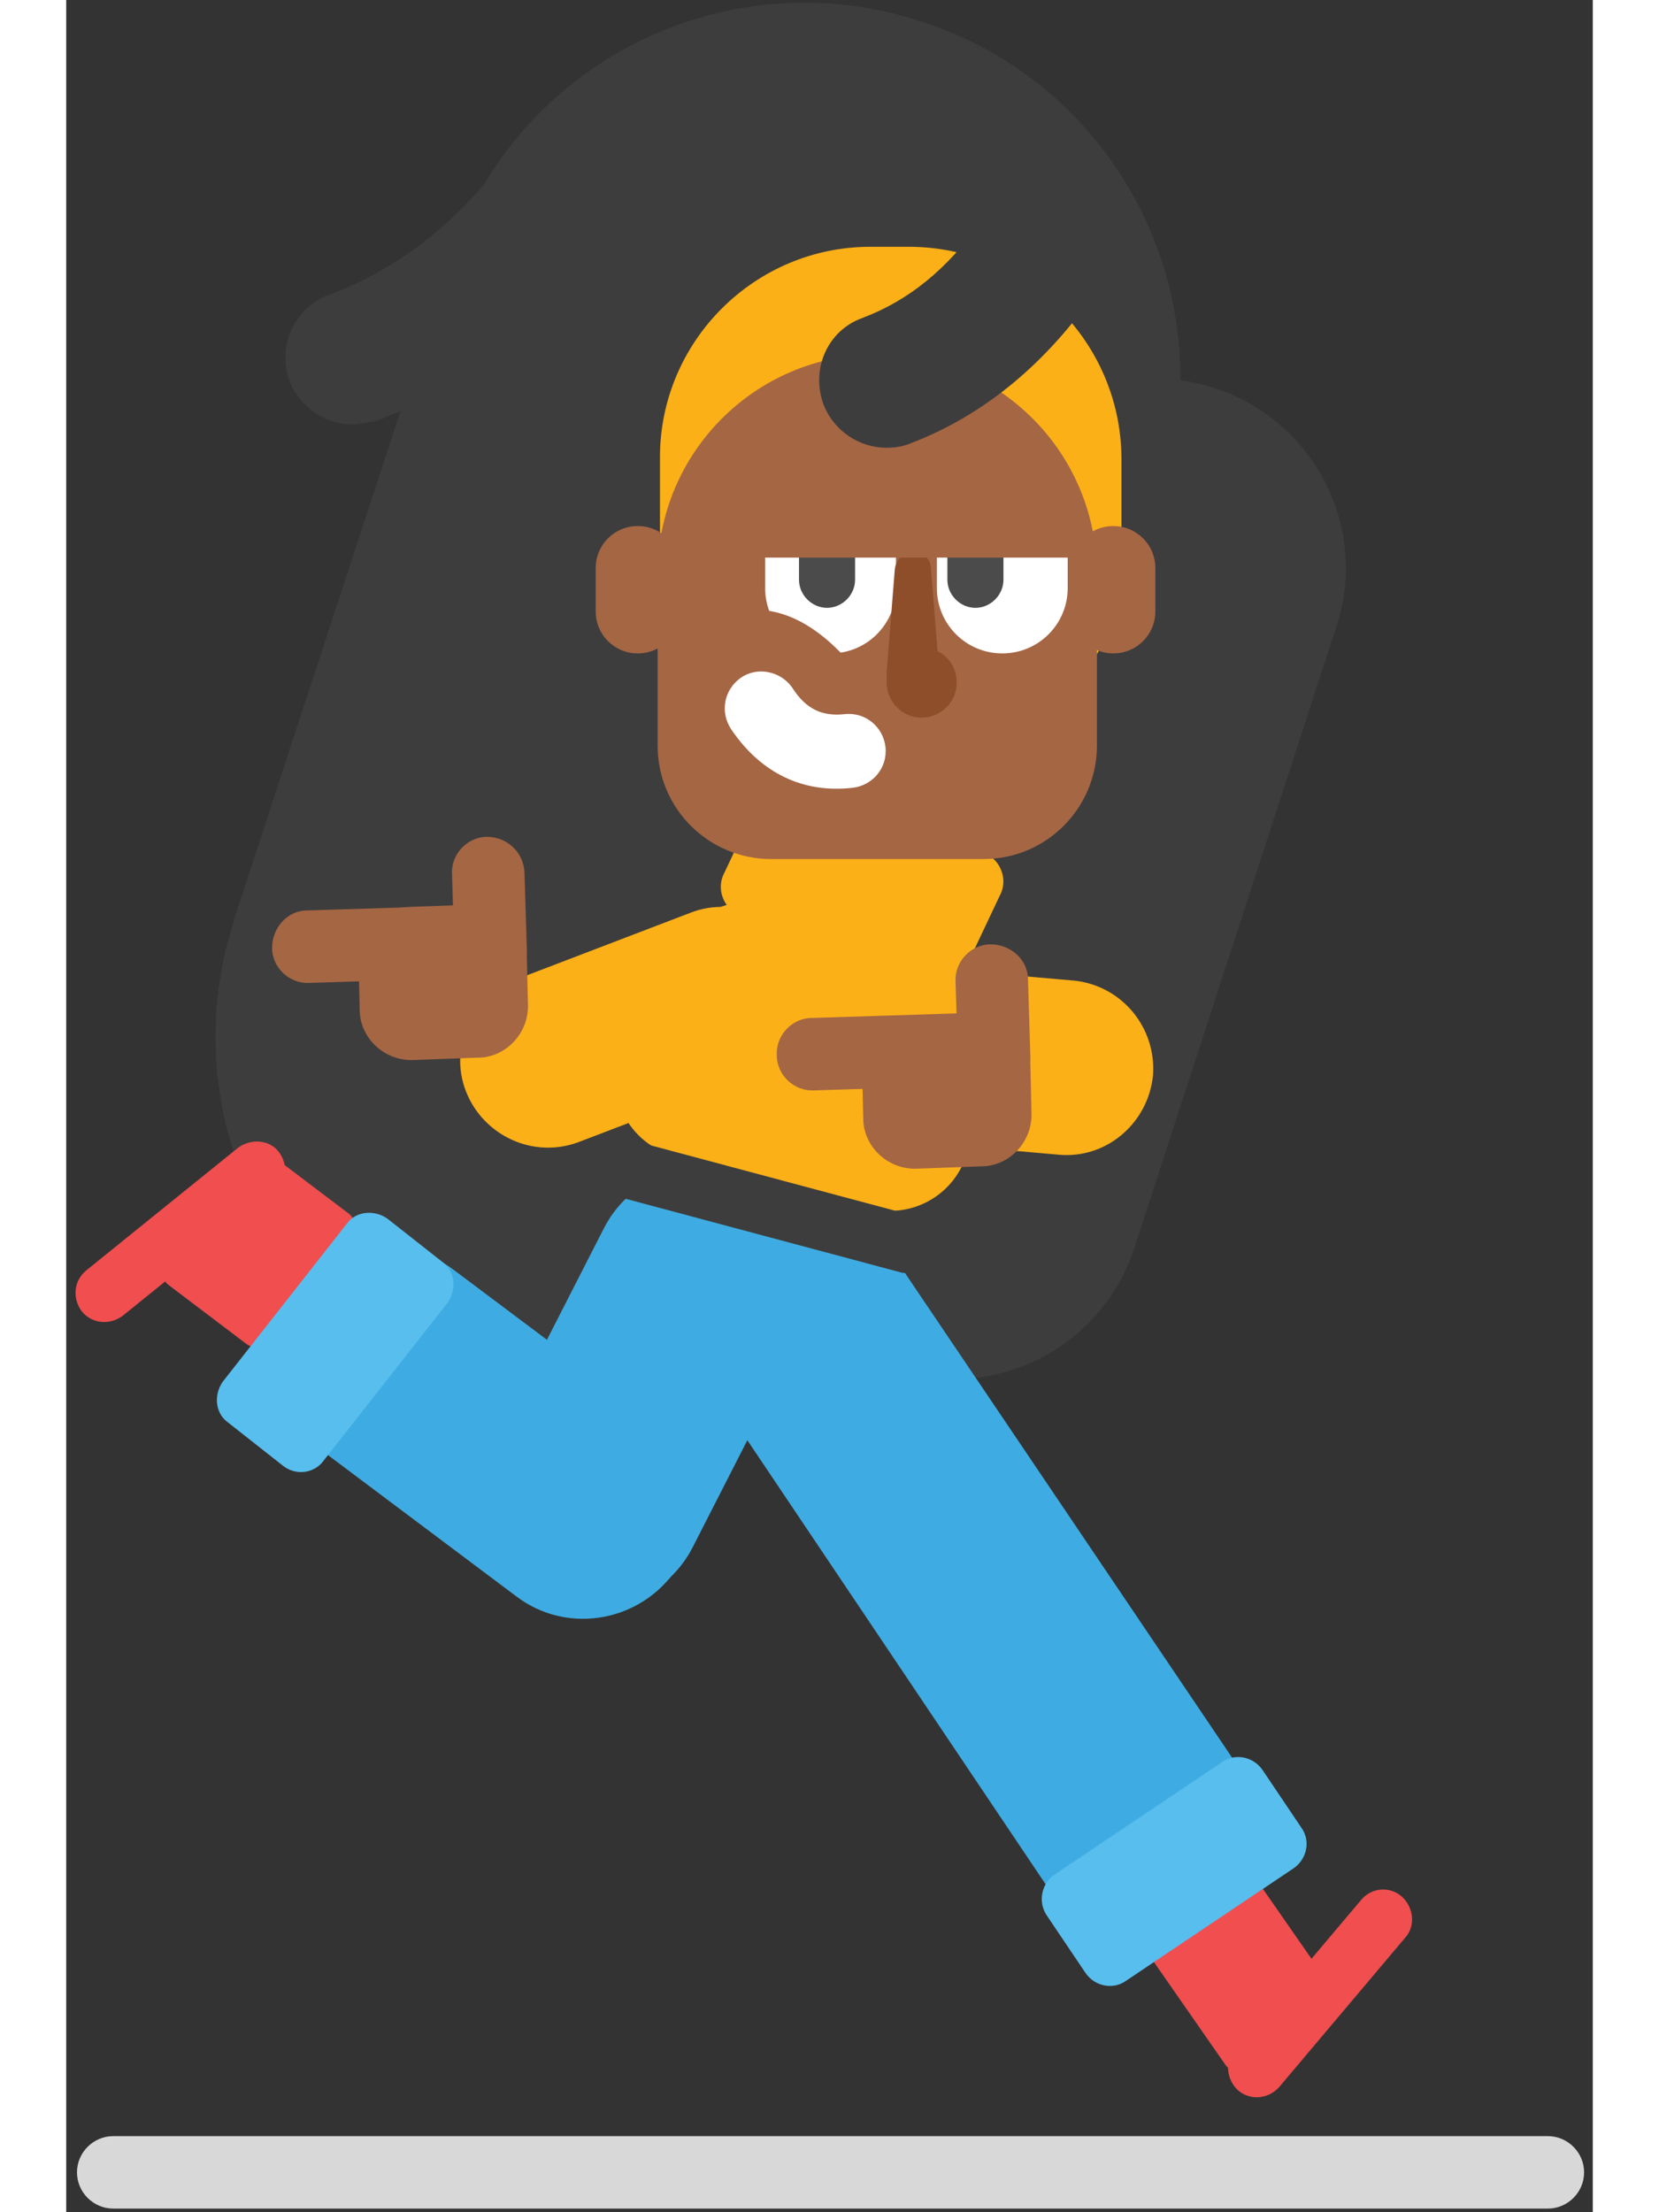 <svg xmlns="http://www.w3.org/2000/svg" viewBox="0 0 147 213" fill="none" width="192" height="256">
	<rect x="0" y="0" width="147" height="213" fill="#333333" stroke="none"/>
	<path fill-rule="evenodd" clip-rule="evenodd" d="M4.526 205.675H142.676C144.588 205.675 146.163 207.25 146.163 209.162C146.163 211.075 144.588 212.65 142.676 212.65H4.526C2.613 212.65 1.038 211.075 1.038 209.162C1.038 207.25 2.613 205.675 4.526 205.675Z" fill="#D8D8D8" />
	<path fill-rule="evenodd" clip-rule="evenodd" d="M82.263 2.05C101.276 8.125 111.626 28.487 105.551 47.387C105.551 47.387 105.551 47.387 105.551 47.5L84.738 110.95C78.551 129.85 58.301 140.2 39.401 134.125H39.288C20.388 128.05 10.038 107.687 16.113 88.787C16.113 88.787 16.113 88.787 16.113 88.675L36.926 25.112C43.001 6.212 63.363 -4.138 82.263 2.05Z" fill="#3E3D3D" />
	<path fill-rule="evenodd" clip-rule="evenodd" d="M110.613 37.375C120.176 40.525 125.463 50.763 122.313 60.325L102.851 120.175C99.701 129.738 89.463 135.025 79.901 131.875C70.338 128.725 65.051 118.488 68.201 108.925L87.663 49.075C90.813 39.513 101.051 34.225 110.613 37.375Z" fill="#3D3D3D" />
	<path d="M27.588 40.862C25.001 40.862 22.526 39.287 21.513 36.7C20.276 33.325 21.963 29.612 25.338 28.375C32.538 25.675 38.388 20.837 43.451 13.637C45.476 10.712 49.526 10.037 52.451 12.062C55.376 14.087 56.051 18.137 54.026 21.062C47.501 30.4 39.401 36.925 29.838 40.525C29.163 40.637 28.376 40.862 27.588 40.862Z" fill="#3D3D3D" />
	<path fill-rule="evenodd" clip-rule="evenodd" d="M81.138 23.762H77.426C66.288 23.762 57.176 32.875 57.176 44.012V53.462C57.176 64.712 66.288 73.825 77.538 73.825H81.251C92.501 73.825 101.613 64.712 101.613 53.462V44.012C101.501 32.875 92.388 23.762 81.138 23.762Z" fill="#FCB017" />
	<path fill-rule="evenodd" clip-rule="evenodd" d="M71.351 74.275L88.451 82.15C90.026 82.825 90.701 84.737 89.913 86.2L85.976 94.525C85.301 96.1 83.388 96.775 81.926 95.987L64.826 88.112C63.251 87.437 62.576 85.525 63.363 84.062L67.301 75.737C67.976 74.162 69.776 73.6 71.351 74.275Z" fill="#FCB017" />
	<path fill-rule="evenodd" clip-rule="evenodd" d="M78.101 34.112C66.401 34.112 56.951 43.562 56.951 55.262V71.8C56.951 77.875 61.901 82.712 67.863 82.712H88.338C94.413 82.712 99.251 77.762 99.251 71.8V55.262C99.251 43.562 89.801 34.112 78.101 34.112Z" fill="#A56644" />
	<path d="M69.888 66.175C68.763 64.6 66.513 64.15 64.938 65.275C63.363 66.4 62.913 68.537 64.038 70.225C66.851 74.387 70.901 76.412 75.738 75.85C77.651 75.625 79.113 73.937 78.888 71.912C78.663 70 76.976 68.537 74.951 68.762C72.813 68.987 71.238 68.312 69.888 66.175Z" fill="white" />
	<path fill-rule="evenodd" clip-rule="evenodd" d="M73.601 45.25C70.113 45.25 67.301 48.062 67.301 51.55V56.612C67.301 60.1 70.113 62.913 73.601 62.913C77.088 62.913 79.901 60.1 79.901 56.612V51.55C79.901 48.062 77.088 45.25 73.601 45.25Z" fill="white" />
	<path fill-rule="evenodd" clip-rule="evenodd" d="M90.138 45.25C93.626 45.25 96.438 48.062 96.438 51.55V56.612C96.438 60.1 93.626 62.913 90.138 62.913C86.651 62.913 83.838 60.1 83.838 56.612V51.55C83.838 48.062 86.651 45.25 90.138 45.25Z" fill="white" />
	<path fill-rule="evenodd" clip-rule="evenodd" d="M87.551 49.75C89.013 49.75 90.251 50.987 90.251 52.45V55.825C90.251 57.288 89.013 58.525 87.551 58.525C86.088 58.525 84.851 57.288 84.851 55.825V52.45C84.963 50.987 86.088 49.75 87.551 49.75Z" fill="#4C4B4C" />
	<path fill-rule="evenodd" clip-rule="evenodd" d="M73.263 49.75C74.726 49.75 75.963 50.987 75.963 52.45V55.825C75.963 57.288 74.726 58.525 73.263 58.525C71.801 58.525 70.563 57.288 70.563 55.825V52.45C70.676 50.987 71.801 49.75 73.263 49.75Z" fill="#4C4B4C" />
	<path fill-rule="evenodd" clip-rule="evenodd" d="M81.588 53.125C80.688 53.125 79.901 53.8 79.788 54.812L79.001 64.713C78.888 66.062 79.901 67.3 81.363 67.412C81.476 67.412 81.476 67.412 81.588 67.412C82.938 67.412 84.063 66.287 84.063 64.938C84.063 64.825 84.063 64.825 84.063 64.713L83.276 54.812C83.276 53.8 82.488 53.125 81.588 53.125Z" fill="#8E4E2A" />
	<path fill-rule="evenodd" clip-rule="evenodd" d="M82.376 62.35C80.463 62.35 79.001 63.812 79.001 65.725C79.001 67.525 80.463 69.1 82.376 69.1C84.176 69.1 85.751 67.637 85.751 65.725C85.751 63.812 84.288 62.35 82.376 62.35Z" fill="#8E4E2A" />
	<path fill-rule="evenodd" clip-rule="evenodd" d="M55.038 50.65C52.788 50.65 50.988 52.45 50.988 54.7V58.862C50.988 61.112 52.788 62.912 55.038 62.912C57.288 62.912 59.088 61.112 59.088 58.862V54.7C59.088 52.45 57.288 50.65 55.038 50.65Z" fill="#A56644" />
	<path fill-rule="evenodd" clip-rule="evenodd" d="M100.826 50.65C98.576 50.65 96.776 52.45 96.776 54.7V58.862C96.776 61.112 98.576 62.912 100.826 62.912C103.076 62.912 104.876 61.112 104.876 58.862V54.7C104.876 52.45 103.076 50.65 100.826 50.65Z" fill="#A56644" />
	<path fill-rule="evenodd" clip-rule="evenodd" d="M124.676 182.95L112.526 197.35C111.513 198.475 111.738 200.275 112.863 201.287C114.101 202.3 115.788 202.075 116.801 200.95L128.951 186.55C129.963 185.425 129.738 183.625 128.613 182.612C127.488 181.6 125.688 181.712 124.676 182.95Z" fill="#F04E4F" />
	<path fill-rule="evenodd" clip-rule="evenodd" d="M16.563 110.5L1.938 122.312C0.701 123.325 0.588 125.012 1.488 126.25C2.501 127.487 4.188 127.6 5.426 126.7L20.051 114.887C21.288 113.875 21.401 112.187 20.501 110.95C19.601 109.712 17.801 109.6 16.563 110.5Z" fill="#F04E4F" />
	<path fill-rule="evenodd" clip-rule="evenodd" d="M112.526 180.925L104.876 186.1C104.088 186.662 103.863 187.675 104.426 188.462L111.626 198.812C112.188 199.6 113.201 199.712 113.988 199.262L121.638 194.087C122.426 193.525 122.651 192.512 122.088 191.725L114.888 181.375C114.326 180.587 113.313 180.362 112.526 180.925Z" fill="#F04E4F" />
	<path fill-rule="evenodd" clip-rule="evenodd" d="M58.076 127.487L75.963 115.45L115.451 173.95C116.463 175.525 116.126 177.55 114.551 178.675L102.176 187C100.601 188.012 98.576 187.675 97.451 186.1L58.076 127.487Z" fill="#3EACE2" />
	<path fill-rule="evenodd" clip-rule="evenodd" d="M95.201 180.475L111.288 169.675C112.526 168.775 114.326 169.112 115.226 170.462L118.938 175.975C119.838 177.212 119.501 179.012 118.151 179.912L102.063 190.712C100.826 191.612 99.026 191.275 98.126 189.925L94.413 184.412C93.513 183.062 93.963 181.262 95.201 180.475Z" fill="#58BEED" />
	<path fill-rule="evenodd" clip-rule="evenodd" d="M70.901 86.987L78.776 89.125C85.863 91.037 90.026 98.35 88.226 105.437L86.763 110.95C85.638 115 81.476 117.362 77.538 116.35L58.526 111.287C54.476 110.162 52.113 106.112 53.126 102.062L54.588 96.55C56.613 89.35 63.813 85.075 70.901 86.987Z" fill="#FCB017" />
	<path fill-rule="evenodd" clip-rule="evenodd" d="M60.101 87.887L43.338 94.3C39.063 95.987 36.813 100.825 38.501 105.1C40.188 109.375 45.026 111.625 49.413 109.937L66.176 103.525C70.451 101.837 72.701 97 71.013 92.725C69.213 88.45 64.376 86.2 60.101 87.887Z" fill="#FCB017" />
	<path fill-rule="evenodd" clip-rule="evenodd" d="M97.001 94.412L81.588 93.063C76.976 92.613 72.926 96.1 72.476 100.713C72.026 105.325 75.513 109.375 80.126 109.825L95.538 111.175C100.151 111.625 104.201 108.138 104.651 103.525C104.988 98.913 101.613 94.862 97.001 94.412Z" fill="#FCB017" />
	<path fill-rule="evenodd" clip-rule="evenodd" d="M19.713 111.175L27.138 116.8C27.926 117.362 28.038 118.375 27.476 119.162L19.713 129.062C19.151 129.737 18.138 129.962 17.351 129.4L9.926 123.775C9.138 123.212 9.026 122.2 9.588 121.412L17.351 111.512C17.913 110.725 18.926 110.612 19.713 111.175Z" fill="#F04E4F" />
	<path fill-rule="evenodd" clip-rule="evenodd" d="M66.288 113.538C61.001 110.838 54.476 112.975 51.776 118.263L41.088 139.188C38.388 144.475 40.526 151 45.813 153.7C51.101 156.4 57.626 154.263 60.326 148.975L71.013 128.05C73.713 122.65 71.576 116.238 66.288 113.538Z" fill="#3EACE2" />
	<path fill-rule="evenodd" clip-rule="evenodd" d="M22.301 124.45C18.701 129.175 19.713 135.925 24.438 139.525L43.338 153.7C48.063 157.3 54.813 156.288 58.413 151.563C62.013 146.838 61.001 140.088 56.276 136.488L37.376 122.313C32.651 118.713 25.901 119.725 22.301 124.45Z" fill="#3EACE2" />
	<path fill-rule="evenodd" clip-rule="evenodd" d="M24.776 140.65L36.701 125.462C37.601 124.225 37.488 122.425 36.251 121.525L30.963 117.362C29.726 116.462 27.926 116.575 27.026 117.812L15.101 133C14.201 134.237 14.313 136.037 15.551 136.937L20.838 141.1C22.076 142.112 23.876 141.887 24.776 140.65Z" fill="#58BEED" />
	<path fill-rule="evenodd" clip-rule="evenodd" d="M71.801 98.012L86.088 97.562C88.001 97.45 89.688 99.025 89.688 100.937C89.801 102.85 88.226 104.537 86.313 104.537L72.026 104.987C70.113 105.1 68.426 103.525 68.426 101.612C68.313 99.7 69.888 98.012 71.801 98.012Z" fill="#A56644" />
	<path fill-rule="evenodd" clip-rule="evenodd" d="M81.476 97.787L87.663 97.562C90.476 97.45 92.838 99.7 92.838 102.4L92.951 107.125C93.063 109.937 90.813 112.3 88.113 112.3L81.926 112.525C79.113 112.637 76.751 110.387 76.751 107.687L76.638 102.962C76.526 100.15 78.776 97.787 81.476 97.787Z" fill="#A56644" />
	<path fill-rule="evenodd" clip-rule="evenodd" d="M92.613 94.3L92.838 101.612C92.951 103.525 91.376 105.212 89.463 105.212C87.551 105.325 85.863 103.75 85.863 101.837L85.638 94.525C85.526 92.612 87.101 90.925 89.013 90.925C90.926 90.925 92.613 92.387 92.613 94.3Z" fill="#A56644" />
	<path fill-rule="evenodd" clip-rule="evenodd" d="M23.201 87.662L37.488 87.212C39.401 87.1 41.088 88.675 41.088 90.587C41.201 92.5 39.626 94.187 37.713 94.187L23.426 94.637C21.513 94.75 19.826 93.175 19.826 91.262C19.826 89.35 21.288 87.662 23.201 87.662Z" fill="#A56644" />
	<path fill-rule="evenodd" clip-rule="evenodd" d="M32.988 87.325L39.176 87.1C41.988 86.987 44.351 89.237 44.351 91.937L44.463 96.662C44.576 99.475 42.326 101.837 39.626 101.837L33.438 102.062C30.626 102.175 28.263 99.925 28.263 97.225L28.151 92.5C28.038 89.8 30.176 87.437 32.988 87.325Z" fill="#A56644" />
	<path fill-rule="evenodd" clip-rule="evenodd" d="M44.126 83.95L44.351 91.262C44.463 93.175 42.888 94.862 40.976 94.862C39.063 94.975 37.376 93.4 37.376 91.487L37.151 84.175C37.038 82.262 38.613 80.575 40.526 80.575C42.438 80.575 44.013 82.037 44.126 83.95Z" fill="#A56644" />
	<path fill-rule="evenodd" clip-rule="evenodd" d="M54.588 109.825L81.926 117.137C82.376 117.25 82.601 117.7 82.488 118.15L81.476 121.975C81.363 122.425 80.913 122.65 80.463 122.537L53.126 115.225C52.676 115.112 52.451 114.662 52.563 114.212L53.576 110.387C53.576 109.937 54.138 109.712 54.588 109.825Z" fill="#3D3D3D" />
	<path d="M79.001 43.112C76.413 43.112 73.938 41.537 72.926 38.95C71.688 35.575 73.263 31.862 76.638 30.625C81.138 28.937 84.851 25.9 88.113 21.287C90.138 18.362 94.188 17.687 97.113 19.712C100.038 21.737 100.713 25.787 98.688 28.712C93.963 35.35 88.113 40.075 81.363 42.662C80.576 43 79.788 43.112 79.001 43.112Z" fill="#3D3D3D" />
	<path fill-rule="evenodd" clip-rule="evenodd" d="M66.738 44.8H95.876L98.126 53.687H66.738V44.8Z" fill="#A56644" />
	<path d="M73.938 66.287C73.488 66.287 73.038 66.062 72.701 65.725C70.113 62.912 67.638 61.787 65.276 62.125C64.376 62.237 63.476 61.675 63.363 60.775C63.251 59.875 63.813 58.975 64.713 58.862C68.313 58.187 71.801 59.762 75.176 63.475C75.851 64.15 75.738 65.275 75.063 65.837C74.838 66.175 74.388 66.287 73.938 66.287Z" fill="#A56644" />
</svg>